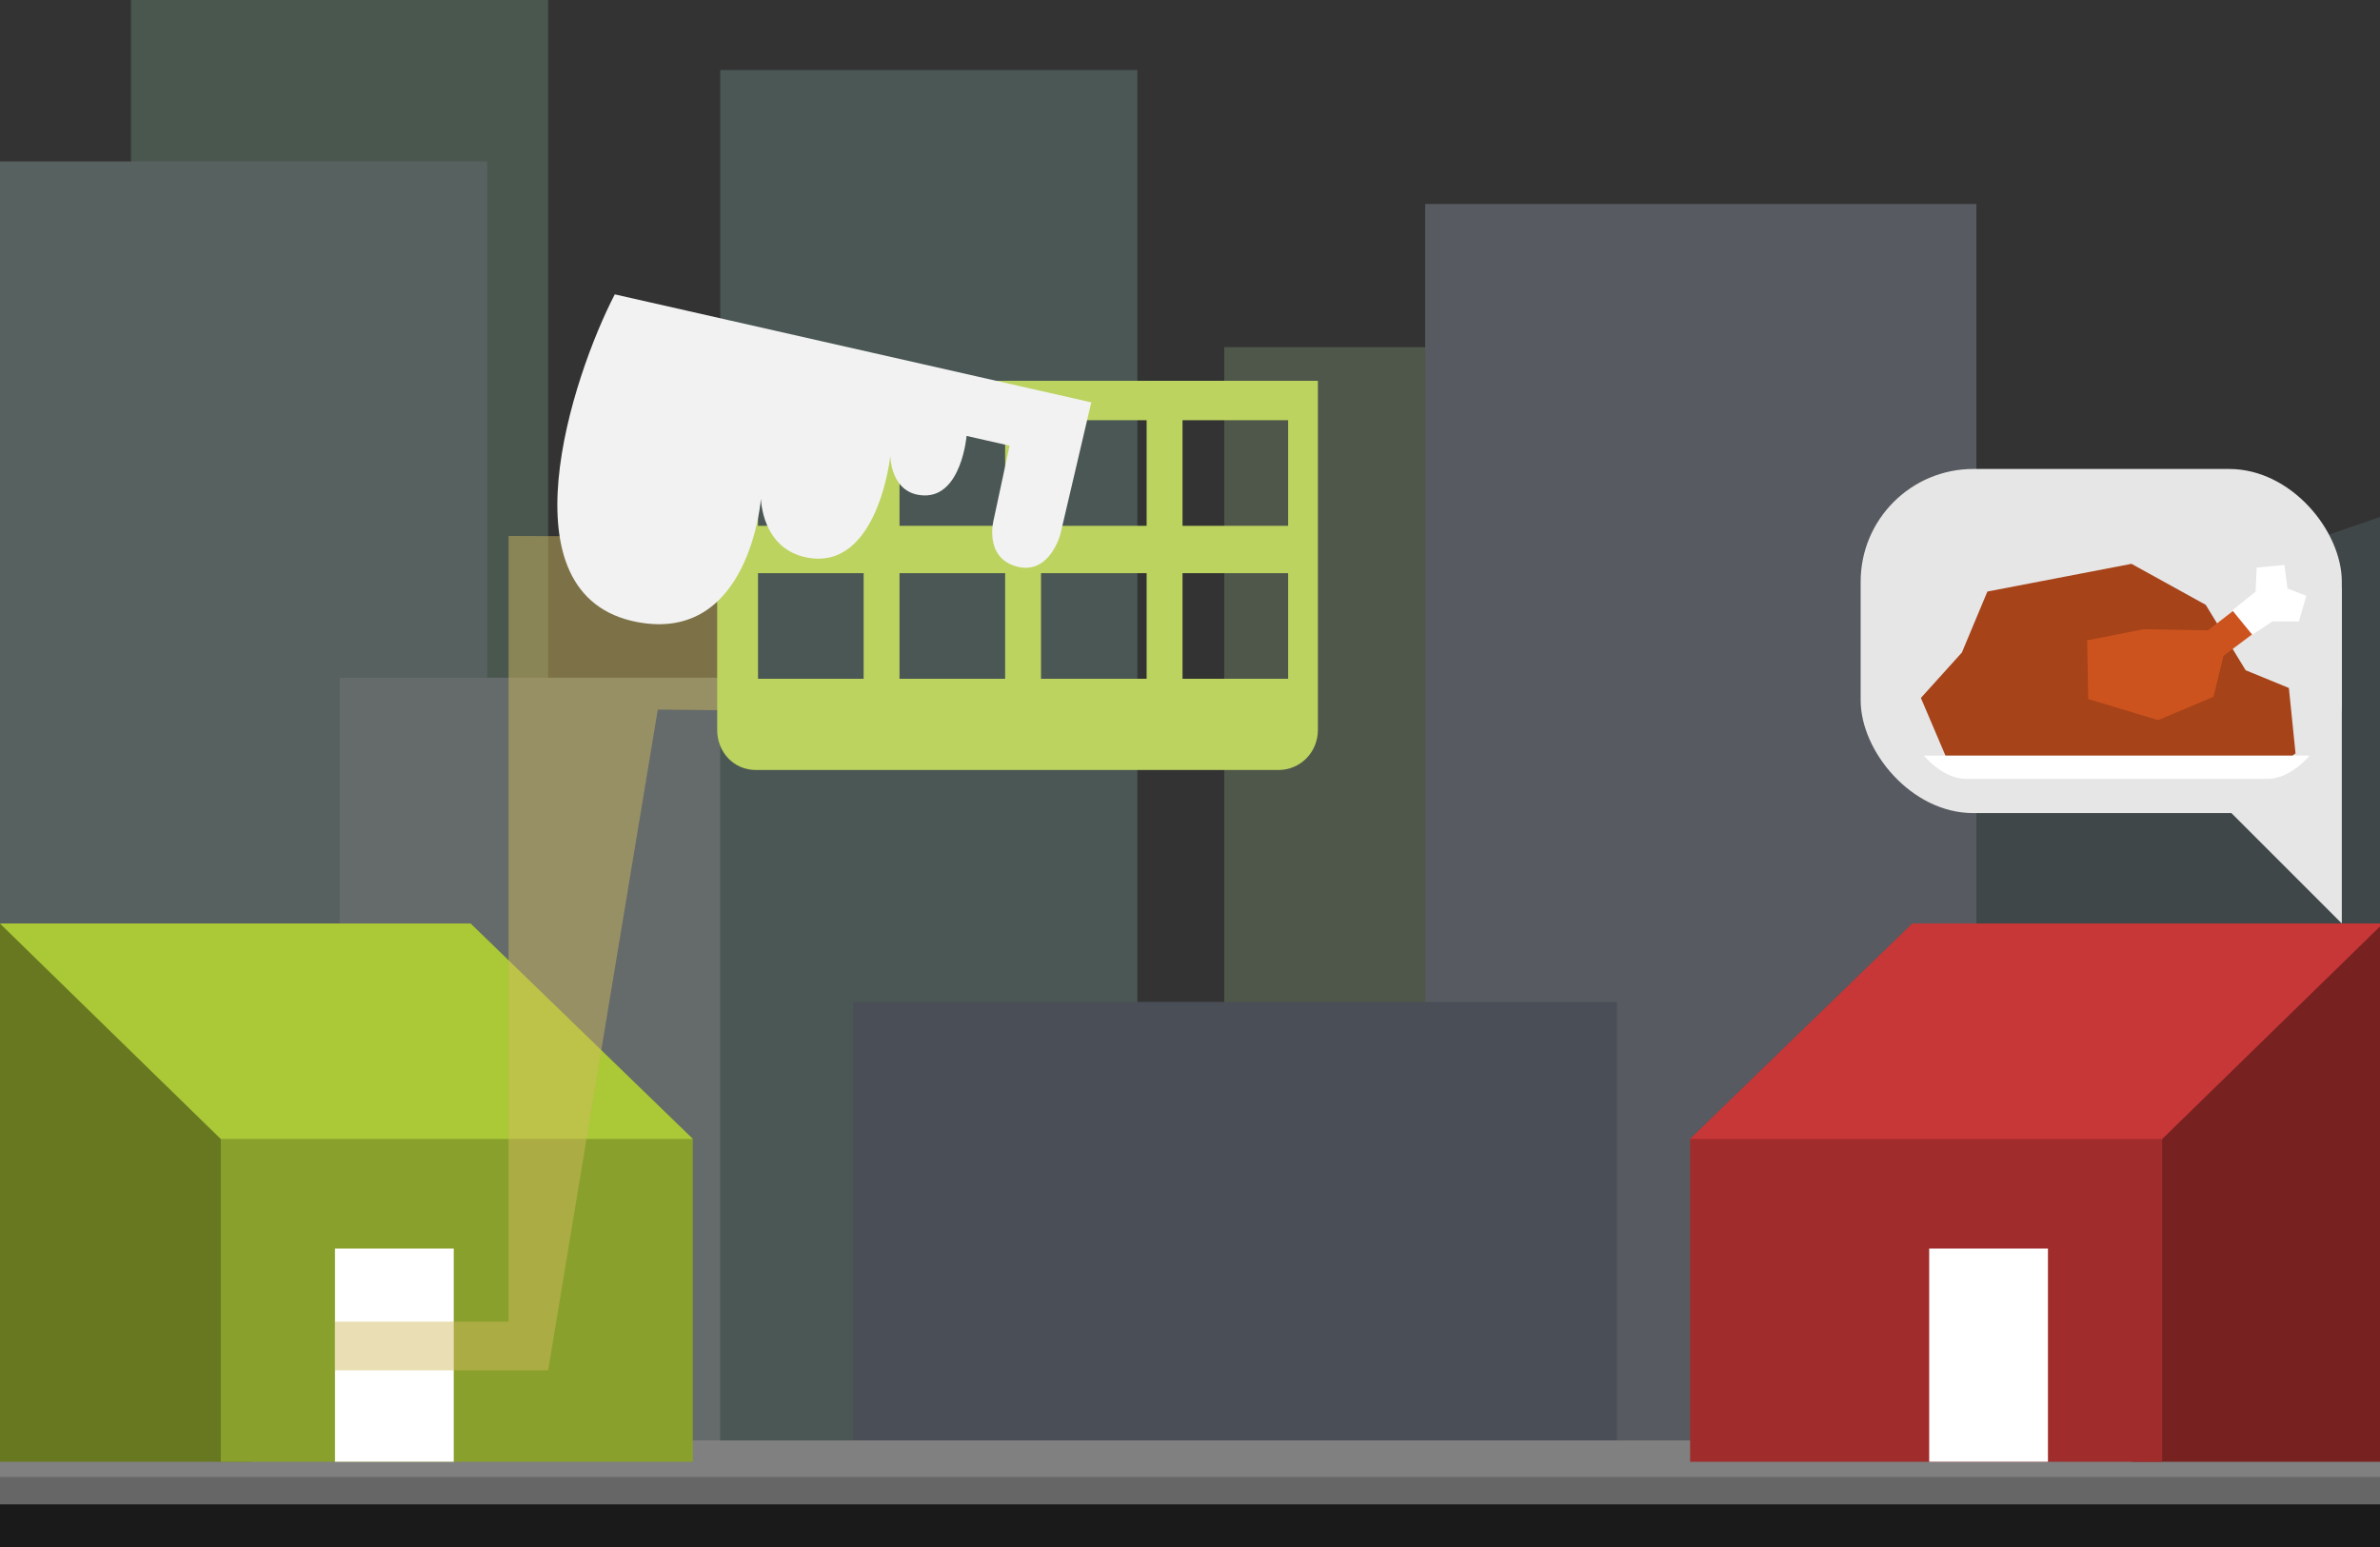 <?xml version="1.0" encoding="UTF-8" standalone="no"?>
<!-- Created with Inkscape (http://www.inkscape.org/) -->

<svg
   xmlns:dc="http://purl.org/dc/elements/1.1/"
   xmlns:cc="http://creativecommons.org/ns#"
   xmlns:rdf="http://www.w3.org/1999/02/22-rdf-syntax-ns#"
   xmlns:svg="http://www.w3.org/2000/svg"
   xmlns="http://www.w3.org/2000/svg"
   xmlns:sodipodi="http://sodipodi.sourceforge.net/DTD/sodipodi-0.dtd"
   xmlns:inkscape="http://www.inkscape.org/namespaces/inkscape"
   width="2000"
   height="1300"
   viewBox="0 0 529.167 343.958"
   version="1.1"
   id="svg8"
   inkscape:version="0.92.3 (2405546, 2018-03-11)"
   sodipodi:docname="index_1.svg">
  <rect x="0" y="0" width="529.167" height="343.958" fill="#333333" stroke="none"/>
  <defs
     id="defs2" />
  <sodipodi:namedview
     id="base"
     pagecolor="#ffffff"
     bordercolor="#666666"
     borderopacity="1.0"
     inkscape:pageopacity="0.0"
     inkscape:pageshadow="2"
     inkscape:zoom="0.39076923"
     inkscape:cx="1003.5047"
     inkscape:cy="650"
     inkscape:document-units="mm"
     inkscape:current-layer="layer2"
     showgrid="false"
     units="px"
     scale-x="1"
     viewbox-x="0"
     viewbox-y="0"
     inkscape:snap-global="false"
     inkscape:object-paths="false"
     showguides="false"
     inkscape:window-width="1366"
     inkscape:window-height="705"
     inkscape:window-x="-8"
     inkscape:window-y="-8"
     inkscape:window-maximized="1" />
  <g
     inkscape:groupmode="layer"
     id="layer3"
     inkscape:label="bg"
     style="display:inline">
    <g
       id="g1800"
       style="opacity:0.375">
      <rect
         y="77.187"
         x="272.187"
         height="250.521"
         width="125.26"
         id="rect1790"
         style="opacity:1;fill:#7c916f;fill-opacity:1;stroke:none;stroke-width:0.265;stroke-miterlimit:4;stroke-dasharray:none;stroke-opacity:1" />
      <path
         sodipodi:nodetypes="ccccc"
         inkscape:connector-curvature="0"
         id="path1782"
         d="M 387.969,364.271 V 163.854 l 148.996,-51.623 v 257.456 z"
         style="fill:#53676c;fill-opacity:1;stroke:none;stroke-width:0.265px;stroke-linecap:butt;stroke-linejoin:miter;stroke-opacity:1" />
      <rect
         y="-28.437"
         x="29.115"
         height="333.125"
         width="92.76"
         id="rect1735-8-1-7"
         style="opacity:1;fill:#6f917c;fill-opacity:1;stroke:none;stroke-width:0.492;stroke-miterlimit:4;stroke-dasharray:none;stroke-opacity:1" />
      <rect
         y="35.885"
         x="-14.219"
         height="300.625"
         width="122.552"
         id="rect1735"
         style="opacity:1;fill:#93aca7;fill-opacity:1;stroke:none;stroke-width:0.537;stroke-miterlimit:4;stroke-dasharray:none;stroke-opacity:1" />
      <rect
         y="150.681"
         x="75.512"
         height="300.625"
         width="92.76"
         id="rect1735-8"
         style="opacity:1;fill:#b7c8c4;fill-opacity:1;stroke:none;stroke-width:0.467;stroke-miterlimit:4;stroke-dasharray:none;stroke-opacity:1" />
      <rect
         y="15.573"
         x="160.13"
         height="333.125"
         width="92.76"
         id="rect1735-8-1"
         style="opacity:1;fill:#6f918a;fill-opacity:1;stroke:none;stroke-width:0.492;stroke-miterlimit:4;stroke-dasharray:none;stroke-opacity:1" />
      <rect
         y="45.365"
         x="316.875"
         height="367.656"
         width="122.552"
         id="rect1784"
         style="opacity:1;fill:#939dac;fill-opacity:1;stroke:none;stroke-width:0.265;stroke-miterlimit:4;stroke-dasharray:none;stroke-opacity:1" />
      <rect
         y="222.76"
         x="189.722"
         height="104.948"
         width="169.809"
         id="rect1788"
         style="opacity:1;fill:#6f7c91;fill-opacity:1;stroke:none;stroke-width:0.265;stroke-miterlimit:4;stroke-dasharray:none;stroke-opacity:1" />
    </g>
  </g>
  <g
     inkscape:groupmode="layer"
     id="layer2"
     inkscape:label="houses"
     style="display:inline">
    <rect
       style="opacity:1;fill:#808080;fill-opacity:1;stroke:none;stroke-width:4;stroke-miterlimit:4;stroke-dasharray:none;stroke-opacity:1"
       id="rect1573"
       width="530.833"
       height="23.698"
       x="5.0862632e-006"
       y="320.26"
       rx="0"
       ry="0" />
    <g
       id="g1538"
       transform="translate(-23.698)">
      <path
         sodipodi:nodetypes="ccccc"
         inkscape:connector-curvature="0"
         id="path1492"
         d="m 23.698,205.326 55.859,47.904 v 71.771 H 23.698 Z"
         style="fill:#677821;stroke:none;stroke-width:0.265px;stroke-linecap:butt;stroke-linejoin:miter;stroke-opacity:1" />
      <path
         sodipodi:nodetypes="ccccccc"
         inkscape:connector-curvature="0"
         id="path1490"
         d="m 23.698,205.326 49.089,47.904 v 71.771 H 177.734 v -71.771 l -49.427,-47.904 z"
         style="fill:#89a02c;stroke:none;stroke-width:0.265px;stroke-linecap:butt;stroke-linejoin:miter;stroke-opacity:1" />
      <path
         inkscape:connector-curvature="0"
         id="path1494"
         d="m 23.698,205.326 49.089,47.904 H 177.734 l -49.427,-47.904 z"
         style="fill:#abc837;stroke:none;stroke-width:0.265px;stroke-linecap:butt;stroke-linejoin:miter;stroke-opacity:1" />
      <path
         sodipodi:nodetypes="ccccc"
         inkscape:connector-curvature="0"
         id="path1496"
         d="m 98.177,325 v -47.396 h 26.406 v 47.396 z"
         style="fill:#ffffff;stroke:none;stroke-width:0.265px;stroke-linecap:butt;stroke-linejoin:miter;stroke-opacity:1" />
    </g>
    <path
       style="opacity:0.5;fill:#d3bc5f;fill-opacity:0.93;stroke:none;stroke-width:0.265px;stroke-linecap:butt;stroke-linejoin:miter;stroke-opacity:1"
       d="M 74.479,293.854 H 113.073 V 119.167 l 51.551,0.182 v 38.594 l -18.374,-0.182 -24.375,146.927 H 74.479 Z"
       id="path1500"
       inkscape:connector-curvature="0"
       sodipodi:nodetypes="ccccccccc" />
    <g
       transform="matrix(-1,0,0,1,553.516,0)"
       id="g1538-4">
      <path
         sodipodi:nodetypes="ccccc"
         inkscape:connector-curvature="0"
         id="path1492-4"
         d="m 23.698,205.326 55.859,47.904 v 71.771 H 23.698 Z"
         style="fill:#782121;stroke:none;stroke-width:0.265px;stroke-linecap:butt;stroke-linejoin:miter;stroke-opacity:1" />
      <path
         sodipodi:nodetypes="ccccccc"
         inkscape:connector-curvature="0"
         id="path1490-5"
         d="m 23.698,205.326 49.089,47.904 v 71.771 H 177.734 v -71.771 l -49.427,-47.904 z"
         style="fill:#a02c2c;stroke:none;stroke-width:0.265px;stroke-linecap:butt;stroke-linejoin:miter;stroke-opacity:1" />
      <path
         inkscape:connector-curvature="0"
         id="path1494-9"
         d="m 23.698,205.326 49.089,47.904 H 177.734 l -49.427,-47.904 z"
         style="fill:#c83737;stroke:none;stroke-width:0.265px;stroke-linecap:butt;stroke-linejoin:miter;stroke-opacity:1" />
      <path
         sodipodi:nodetypes="ccccc"
         inkscape:connector-curvature="0"
         id="path1496-4"
         d="m 98.177,325 v -47.396 h 26.406 v 47.396 z"
         style="fill:#ffffff;stroke:none;stroke-width:0.265px;stroke-linecap:butt;stroke-linejoin:miter;stroke-opacity:1" />
    </g>
    <rect
       style="opacity:1;fill:#e6e6e6;fill-opacity:1;stroke:none;stroke-width:3.053;stroke-miterlimit:4;stroke-dasharray:none;stroke-opacity:1"
       id="rect1567"
       width="106.979"
       height="76.51"
       x="413.698"
       y="104.271"
       ry="25.052"
       rx="25.052" />
    <path
       style="opacity:1;fill:#e6e6e6;fill-opacity:1;stroke:none;stroke-width:0.265px;stroke-linecap:butt;stroke-linejoin:miter;stroke-opacity:1"
       d="m 520.677,130.677 v 74.648 L 496.128,180.776 495.625,154.375 Z"
       id="path1569"
       inkscape:connector-curvature="0" />
    <rect
       style="opacity:1;fill:#666666;fill-opacity:1;stroke:none;stroke-width:4;stroke-miterlimit:4;stroke-dasharray:none;stroke-opacity:1"
       id="rect1573-7-2"
       width="530.833"
       height="23.698"
       x="5.0862632e-006"
       y="328.385"
       rx="0"
       ry="0" />
    <rect
       style="opacity:1;fill:#1a1a1a;fill-opacity:1;stroke:none;stroke-width:4;stroke-miterlimit:4;stroke-dasharray:none;stroke-opacity:1"
       id="rect1573-7"
       width="530.833"
       height="23.698"
       x="5.0862632e-006"
       y="334.479"
       rx="0"
       ry="0" />
    <path
       style="display:inline;fill:#a64319;fill-opacity:1;stroke:none;stroke-width:0.265px;stroke-linecap:butt;stroke-linejoin:miter;stroke-opacity:1"
       d="m 433.496,170.215 -6.408,-15.033 9.118,-10.104 5.668,-13.554 32.038,-6.161 16.512,9.118 8.872,14.54 9.611,3.943 1.479,14.54 -3.204,2.464 z"
       id="path1845"
       inkscape:connector-curvature="0"
       sodipodi:nodetypes="ccccccccccc" />
    <path
       style="fill:#ffffff;fill-opacity:1;stroke:none;stroke-width:0.289px;stroke-linecap:butt;stroke-linejoin:miter;stroke-opacity:1"
       d="m 427.756,167.997 c 0,0 4.269,5.316 9.611,5.175 h 66.54 c 5.342,0.141 9.611,-5.175 9.611,-5.175 h -9.611 -66.54 z"
       id="path1804"
       inkscape:connector-curvature="0" />
    <path
       style="fill:#cc531e;fill-opacity:1;stroke:none;stroke-width:0.265px;stroke-linecap:butt;stroke-linejoin:miter;stroke-opacity:1"
       d="m 464.055,142.367 0.246,13.062 15.526,4.682 12.322,-5.175 2.218,-9.118 10.844,-8.133 h 5.915 l 1.232,-4.929 -4.436,-0.986 -0.986,-5.175 -4.929,0.246 -0.246,4.929 -10.844,8.379 -14.294,-0.246 z"
       id="path1868"
       inkscape:connector-curvature="0" />
    <path
       style="fill:#ffffff;fill-opacity:1;stroke:none;stroke-width:0.265px;stroke-linecap:butt;stroke-linejoin:miter;stroke-opacity:1"
       d="m 501.512,131.521 0.234,-5.326 6.163,-0.585 0.686,5.228 4.197,1.638 -1.667,5.705 h -5.915 l -4.436,2.953 -4.436,-5.422 z"
       id="path1870"
       inkscape:connector-curvature="0"
       sodipodi:nodetypes="cccccccccc" />
  </g>
  <g
     inkscape:label="Basket"
     inkscape:groupmode="layer"
     id="layer1"
     transform="translate(0,46.958)"
     style="display:inline">
    <rect
       style="opacity:1;fill:#ad3f0f;fill-opacity:0.941;stroke:none;stroke-width:4;stroke-miterlimit:4;stroke-dasharray:none;stroke-opacity:1"
       id="rect817"
       width="71.094"
       height="70.312"
       x="534.375"
       y="-49.094"
       rx="11.376"
       ry="11.376" />
    <rect
       style="opacity:1;fill:#9ca734;fill-opacity:1;stroke:none;stroke-width:4;stroke-miterlimit:4;stroke-dasharray:none;stroke-opacity:1"
       id="rect817-7"
       width="71.094"
       height="70.312"
       x="534.375"
       y="21.219"
       rx="11.376"
       ry="11.376" />
    <rect
       style="opacity:1;fill:#9ca7da;fill-opacity:1;stroke:none;stroke-width:4;stroke-miterlimit:4;stroke-dasharray:none;stroke-opacity:1"
       id="rect817-7-2"
       width="71.094"
       height="70.312"
       x="534.375"
       y="91.531"
       rx="11.376"
       ry="11.376" />
    <rect
       style="opacity:1;fill:#deda3b;fill-opacity:1;stroke:none;stroke-width:4;stroke-miterlimit:4;stroke-dasharray:none;stroke-opacity:1"
       id="rect817-7-2-6"
       width="71.094"
       height="70.312"
       x="534.375"
       y="161.844"
       rx="11.376"
       ry="11.376" />
    <g
       id="g1647"
       transform="translate(-51.458)">
      <path
         style="opacity:1;fill:#bcd35f;fill-opacity:1;stroke:none;stroke-width:8.401;stroke-miterlimit:4;stroke-dasharray:none;stroke-opacity:1"
         d="m 601.73,319.486 v 292.953 c 0,18.615 13.849,33.602 32.465,33.602 h 438.359 c 18.615,0 33.178,-14.986 33.178,-33.602 V 319.486 Z m 34.26,33.092 h 88.615 v 88.617 h -88.615 z m 118.719,0 h 88.615 v 88.617 h -88.615 z m 118.717,0 h 88.617 v 88.617 h -88.617 z m 118.719,0 h 88.615 v 88.617 h -88.615 z m -356.154,128.309 h 88.615 v 88.615 h -88.615 z m 118.719,0 h 88.615 v 88.615 h -88.615 z m 118.717,0 h 88.617 v 88.615 h -88.617 z m 118.719,0 h 88.615 v 88.615 h -88.615 z"
         transform="matrix(0.265,0,0,0.265,51.458,-46.958)"
         id="rect881"
         inkscape:connector-curvature="0" />
      <path
         inkscape:transform-center-y="-14.19937"
         inkscape:transform-center-x="44.773306"
         sodipodi:nodetypes="cscscsccczccc"
         inkscape:connector-curvature="0"
         id="path885"
         d="m 188.149,18.49 c -9.463,18.22 -25.541,67.086 5.019,72.863 25.02,4.729 27.482,-27.458 27.482,-27.458 0,0 0.101,11.177 10.268,13.115 15.753,3.003 18.494,-22.579 18.494,-22.579 0,0 0.025,8.582 7.534,8.763 8.296,0.2 9.422,-13.23 9.422,-13.23 l 9.558,2.166 -3.499,16.298 c 0,0 -2.371,8.498 5.024,10.554 7.395,2.056 9.782,-7.199 9.782,-7.199 l 6.863,-29.286 z"
         style="fill:#f2f2f2;fill-opacity:1;stroke:none;stroke-width:0.211px;stroke-linecap:butt;stroke-linejoin:miter;stroke-opacity:1" />
    </g>
  </g>
</svg>
